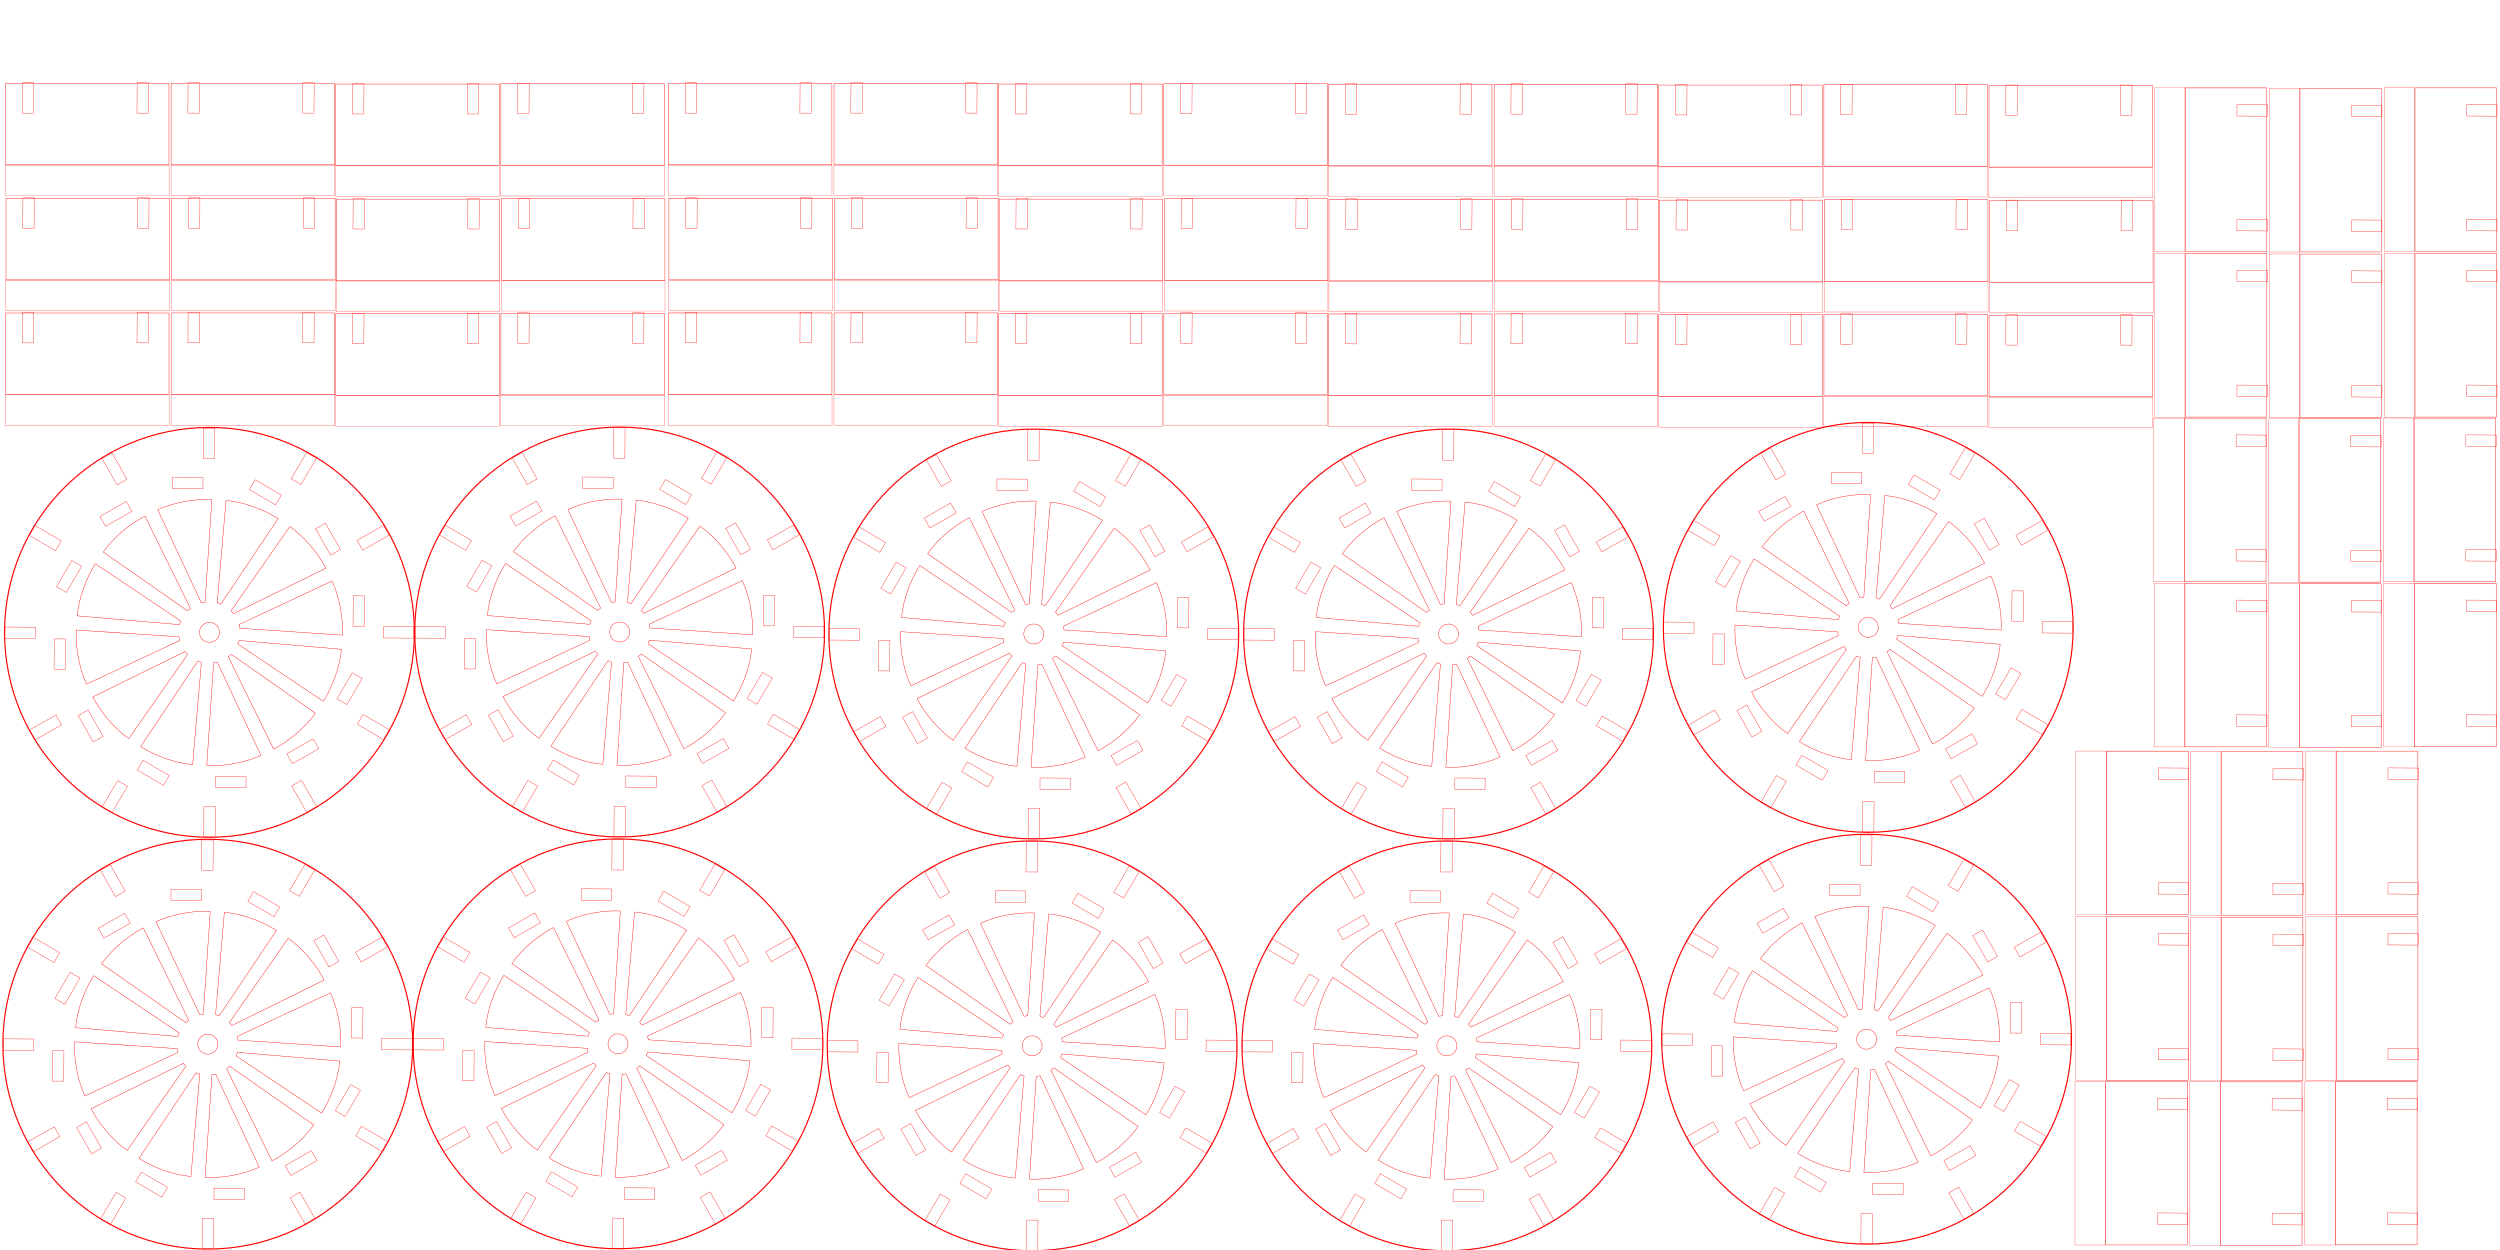 <?xml version="1.0" encoding="UTF-8" standalone="no"?>
<!-- Created with Inkscape (http://www.inkscape.org/) -->

<svg
   xmlns:dc="http://purl.org/dc/elements/1.1/"
   xmlns:cc="http://creativecommons.org/ns#"
   xmlns:rdf="http://www.w3.org/1999/02/22-rdf-syntax-ns#"
   xmlns:svg="http://www.w3.org/2000/svg"
   xmlns="http://www.w3.org/2000/svg"
   xmlns:xlink="http://www.w3.org/1999/xlink"
   xmlns:sodipodi="http://sodipodi.sourceforge.net/DTD/sodipodi-0.dtd"
   xmlns:inkscape="http://www.inkscape.org/namespaces/inkscape"
   width="61cm"
   height="30.5cm"
   viewBox="0 0 2161.417 1080.709"
   id="svg2"
   version="1.1"
   inkscape:version="0.91 r13725"
   sodipodi:docname="model.svg">
  <defs
     id="defs4" />
  <sodipodi:namedview
     id="base"
     pagecolor="#ffffff"
     bordercolor="#666666"
     borderopacity="1.0"
     inkscape:pageopacity="0.0"
     inkscape:pageshadow="2"
     inkscape:zoom="0.9899495"
     inkscape:cx="1930.2898"
     inkscape:cy="657.75428"
     inkscape:document-units="cm"
     inkscape:current-layer="layer1"
     showgrid="true"
     inkscape:window-width="1920"
     inkscape:window-height="1182"
     inkscape:window-x="0"
     inkscape:window-y="0"
     inkscape:window-maximized="1"
     gridtolerance="10"
     units="cm">
    <inkscape:grid
       type="xygrid"
       id="grid3336"
       units="cm"
       spacingx="35.433"
       spacingy="35.433" />
  </sodipodi:namedview>
  <g
     inkscape:groupmode="layer"
     id="layer2"
     inkscape:label="Construction"
     style="display:none"
     transform="translate(0,28.346)">
    <circle
       r="114.985"
       cy="520.866"
       cx="213.098"
       id="path4650"
       style="color:#000000;clip-rule:nonzero;display:inline;overflow:visible;visibility:visible;opacity:1;isolation:auto;mix-blend-mode:normal;color-interpolation:sRGB;color-interpolation-filters:linearRGB;solid-color:#000000;solid-opacity:1;fill:none;fill-opacity:1;fill-rule:evenodd;stroke:#0000ff;stroke-width:0.345;stroke-linecap:butt;stroke-linejoin:round;stroke-miterlimit:4;stroke-dasharray:none;stroke-dashoffset:0;stroke-opacity:1;color-rendering:auto;image-rendering:auto;shape-rendering:auto;text-rendering:auto;enable-background:accumulate" />
    <ellipse
       ry="26.419"
       rx="26.419"
       cy="520.866"
       cx="213.098"
       id="path4648"
       style="color:#000000;clip-rule:nonzero;display:inline;overflow:visible;visibility:visible;opacity:1;isolation:auto;mix-blend-mode:normal;color-interpolation:sRGB;color-interpolation-filters:linearRGB;solid-color:#000000;solid-opacity:1;fill:none;fill-opacity:1;fill-rule:evenodd;stroke:#0000ff;stroke-width:0.319;stroke-linecap:butt;stroke-linejoin:round;stroke-miterlimit:4;stroke-dasharray:none;stroke-dashoffset:0;stroke-opacity:1;color-rendering:auto;image-rendering:auto;shape-rendering:auto;text-rendering:auto;enable-background:accumulate" />
    <rect
       style="color:#000000;clip-rule:nonzero;display:inline;overflow:visible;visibility:visible;opacity:1;isolation:auto;mix-blend-mode:normal;color-interpolation:sRGB;color-interpolation-filters:linearRGB;solid-color:#000000;solid-opacity:1;fill:none;fill-opacity:1;fill-rule:evenodd;stroke:#0000ff;stroke-width:0.354;stroke-linecap:butt;stroke-linejoin:round;stroke-miterlimit:4;stroke-dasharray:none;stroke-dashoffset:0;stroke-opacity:1;color-rendering:auto;image-rendering:auto;shape-rendering:auto;text-rendering:auto;enable-background:accumulate"
       id="rect4174"
       width="176.881"
       height="9.72"
       x="246.727"
       y="500.955"
       inkscape:transform-center-x="-88.302764"
       inkscape:transform-center-y="5.8854654"
       transform="matrix(0.998,0.065,-0.065,0.998,0,0)" />
    <rect
       transform="matrix(1,0.006,-0.004,1,0,0)"
       style="display:inline;fill:none;fill-rule:evenodd;stroke:#ff0000;stroke-width:0.3;stroke-linecap:butt;stroke-linejoin:miter;stroke-miterlimit:4;stroke-dasharray:none;stroke-opacity:1"
       id="use4245-6-6-7"
       width="26.238"
       height="9.818"
       x="3.969"
       y="1042.221" />
  </g>
  <g
     inkscape:groupmode="layer"
     id="layer3"
     inkscape:label="Pieces"
     style="display:none"
     transform="translate(0,28.346)">
    <g
       transform="translate(0,-1.6535434e-6)"
       style="display:inline"
       id="g4353">
      <circle
         cy="520.866"
         cx="213.098"
         id="path3340"
         style="fill:none;fill-rule:evenodd;stroke:#ff0000;stroke-width:1px;stroke-linecap:butt;stroke-linejoin:miter;stroke-opacity:1"
         r="177.165" />
      <g
         transform="translate(-141.232,0)"
         id="g4449"
         inkscape:transform-center-x="-150.71446"
         inkscape:transform-center-y="-13.571603">
        <rect
           transform="matrix(-0.006,1,-1,-0.004,0,0)"
           style="fill:none;fill-rule:evenodd;stroke:#ff0000;stroke-width:0.3;stroke-linecap:butt;stroke-linejoin:miter;stroke-miterlimit:4;stroke-dasharray:none;stroke-opacity:1"
           id="use4421"
           width="26.238"
           height="9.818"
           x="487.388"
           y="-491.37" />
        <path
           style="fill:none;fill-rule:evenodd;stroke:#ff0000;stroke-width:0.354;stroke-linecap:butt;stroke-linejoin:miter;stroke-miterlimit:4;stroke-dasharray:none;stroke-opacity:1"
           d="m 379.954,514.108 0.514,3.26 88.807,5.9 c 0.615,-14.002 -2.137,-32.215 -8.92,-46.797 z"
           id="path4555"
           inkscape:connector-curvature="0"
           sodipodi:nodetypes="ccccc" />
        <use
           height="100%"
           width="100%"
           transform="translate(504.921,-526.358)"
           id="use4273-5"
           xlink:href="#use4245-6-6-7"
           y="0"
           x="0"
           style="display:inline" />
      </g>
      <use
         x="0"
         y="0"
         xlink:href="#g4449"
         inkscape:transform-center-x="-123.78882"
         inkscape:transform-center-y="-80.91807"
         id="use4453"
         transform="matrix(0.866,-0.5,0.5,0.866,-231.998,176.296)"
         width="100%"
         height="100%" />
      <use
         x="0"
         y="0"
         xlink:href="#g4449"
         inkscape:transform-center-x="123.78882"
         inkscape:transform-center-y="80.918066"
         id="use4453-5"
         transform="matrix(-0.866,0.5,-0.5,-0.866,657.947,865.827)"
         width="100%"
         height="100%" />
      <use
         x="0"
         y="0"
         xlink:href="#g4449"
         inkscape:transform-center-x="133.20337"
         inkscape:transform-center-y="-63.633905"
         id="use4453-3"
         transform="matrix(-0.866,-0.5,0.5,-0.866,136.885,1078.802)"
         width="100%"
         height="100%" />
      <use
         x="0"
         y="0"
         xlink:href="#g4449"
         inkscape:transform-center-x="150.71446"
         inkscape:transform-center-y="13.571619"
         id="use4453-56"
         transform="matrix(-1,0,0,-1,425.949,1042.123)"
         width="100%"
         height="100%" />
      <use
         x="0"
         y="0"
         xlink:href="#g4449"
         inkscape:transform-center-x="80.918076"
         inkscape:transform-center-y="-123.78885"
         id="use4453-2"
         transform="matrix(-0.5,-0.866,0.866,-0.5,-131.791,966.034)"
         width="100%"
         height="100%" />
      <use
         x="0"
         y="0"
         xlink:href="#g4449"
         inkscape:transform-center-x="13.57161"
         inkscape:transform-center-y="-150.71446"
         id="use4453-9"
         transform="matrix(0,-1,1,0,-308.087,734.036)"
         width="100%"
         height="100%" />
      <use
         x="0"
         y="0"
         xlink:href="#g4449"
         inkscape:transform-center-x="-63.633934"
         inkscape:transform-center-y="-133.20336"
         id="use4453-1"
         transform="matrix(0.5,-0.866,0.866,0.5,-344.765,444.972)"
         width="100%"
         height="100%" />
      <use
         x="0"
         y="0"
         xlink:href="#g4449"
         inkscape:transform-center-x="-133.20336"
         inkscape:transform-center-y="63.63394"
         id="use4453-5-2"
         transform="matrix(0.866,0.5,-0.5,0.866,289.064,-36.678)"
         width="100%"
         height="100%" />
      <use
         x="0"
         y="0"
         xlink:href="#g4449"
         inkscape:transform-center-x="-80.918071"
         inkscape:transform-center-y="123.78882"
         id="use4453-5-7"
         transform="matrix(0.5,0.866,-0.866,0.5,557.74,76.089)"
         width="100%"
         height="100%" />
      <use
         x="0"
         y="0"
         xlink:href="#g4449"
         inkscape:transform-center-x="-13.571603"
         inkscape:transform-center-y="150.71446"
         id="use4453-5-0"
         transform="matrix(0,1,-1,0,734.036,308.087)"
         width="100%"
         height="100%" />
      <use
         x="0"
         y="0"
         xlink:href="#g4449"
         inkscape:transform-center-x="63.63394"
         inkscape:transform-center-y="133.20336"
         id="use4453-5-9"
         transform="matrix(-0.5,0.866,-0.866,-0.5,770.715,597.151)"
         width="100%"
         height="100%" />
      <ellipse
         ry="8.646"
         rx="8.646"
         cy="520.866"
         cx="213.098"
         id="path4177"
         style="color:#000000;clip-rule:nonzero;display:inline;overflow:visible;visibility:visible;opacity:1;isolation:auto;mix-blend-mode:normal;color-interpolation:sRGB;color-interpolation-filters:linearRGB;solid-color:#000000;solid-opacity:1;fill:none;fill-opacity:1;fill-rule:evenodd;stroke:#ff0000;stroke-width:0.354;stroke-linecap:butt;stroke-linejoin:round;stroke-miterlimit:4;stroke-dasharray:none;stroke-dashoffset:0;stroke-opacity:1;color-rendering:auto;image-rendering:auto;shape-rendering:auto;text-rendering:auto;enable-background:accumulate" />
    </g>
    <g
       id="g4527">
      <use
         height="100%"
         width="100%"
         transform="matrix(0,-1,1,0,-988.937,981.496)"
         id="use4492"
         xlink:href="#use4245-6-6-7"
         y="0"
         x="0"
         style="display:inline" />
      <rect
         y="910.806"
         x="35.61"
         height="70.513"
         width="141.379"
         id="rect4495"
         style="color:#000000;clip-rule:nonzero;display:inline;overflow:visible;visibility:visible;opacity:1;isolation:auto;mix-blend-mode:normal;color-interpolation:sRGB;color-interpolation-filters:linearRGB;solid-color:#000000;solid-opacity:1;fill:none;fill-opacity:1;fill-rule:evenodd;stroke:#ff0000;stroke-width:0.353;stroke-linecap:butt;stroke-linejoin:round;stroke-miterlimit:4;stroke-dasharray:none;stroke-dashoffset:0;stroke-opacity:1;color-rendering:auto;image-rendering:auto;shape-rendering:auto;text-rendering:auto;enable-background:accumulate" />
      <use
         height="100%"
         width="100%"
         transform="matrix(0,-1,1,0,-889.724,981.496)"
         id="use4492-5"
         xlink:href="#use4245-6-6-7"
         y="0"
         x="0"
         style="display:inline" />
      <rect
         y="884.163"
         x="35.541"
         height="26.359"
         width="141.516"
         id="rect4495-6"
         style="color:#000000;clip-rule:nonzero;display:inline;overflow:visible;visibility:visible;opacity:1;isolation:auto;mix-blend-mode:normal;color-interpolation:sRGB;color-interpolation-filters:linearRGB;solid-color:#000000;solid-opacity:1;fill:none;fill-opacity:1;fill-rule:evenodd;stroke:#ff0000;stroke-width:0.216;stroke-linecap:butt;stroke-linejoin:round;stroke-miterlimit:4;stroke-dasharray:none;stroke-dashoffset:0;stroke-opacity:1;color-rendering:auto;image-rendering:auto;shape-rendering:auto;text-rendering:auto;enable-background:accumulate" />
    </g>
  </g>
  <g
     inkscape:label="Impression"
     inkscape:groupmode="layer"
     id="layer1"
     transform="translate(0,28.346)"
     style="display:inline">
    <g
       id="g4312">
      <use
         height="100%"
         width="100%"
         transform="translate(-33.431,353.543)"
         id="use4386"
         xlink:href="#g4353"
         y="0"
         x="0" />
      <use
         height="100%"
         width="100%"
         transform="translate(-32.002,-2.505)"
         id="use4386-3"
         xlink:href="#g4353"
         y="0"
         x="0"
         style="display:inline" />
    </g>
    <use
       style="display:inline"
       x="0"
       y="0"
       xlink:href="#g4527"
       id="use4544-9-1"
       width="100%"
       height="100%"
       transform="matrix(0,1,-1,0,667.842,458.359)" />
    <g
       style="display:inline"
       id="g4312-7"
       transform="translate(354.634,-0.281)">
      <use
         height="100%"
         width="100%"
         transform="translate(-33.431,353.543)"
         id="use4386-0"
         xlink:href="#g4353"
         y="0"
         x="0" />
      <use
         height="100%"
         width="100%"
         transform="translate(-32.002,-2.505)"
         id="use4386-3-4"
         xlink:href="#g4353"
         y="0"
         x="0"
         style="display:inline" />
    </g>
    <g
       style="display:inline"
       id="g4312-4"
       transform="translate(712.688,1.429)">
      <use
         height="100%"
         width="100%"
         transform="translate(-33.431,353.543)"
         id="use4386-2"
         xlink:href="#g4353"
         y="0"
         x="0" />
      <use
         height="100%"
         width="100%"
         transform="translate(-32.002,-2.505)"
         id="use4386-3-9"
         xlink:href="#g4353"
         y="0"
         x="0"
         style="display:inline" />
    </g>
    <g
       style="display:inline"
       id="g4312-4-0"
       transform="translate(1071.26,1.429)">
      <use
         height="100%"
         width="100%"
         transform="translate(-33.431,353.543)"
         id="use4386-2-5"
         xlink:href="#g4353"
         y="0"
         x="0" />
      <use
         height="100%"
         width="100%"
         transform="translate(-32.002,-2.505)"
         id="use4386-3-9-0"
         xlink:href="#g4353"
         y="0"
         x="0"
         style="display:inline" />
    </g>
    <g
       id="g4438"
       transform="translate(3.143,102)">
      <use
         transform="matrix(-1,0,0,-1,178.587,1121.564)"
         height="100%"
         width="100%"
         id="use4544"
         xlink:href="#g4527"
         y="0"
         x="0"
         style="display:inline" />
      <use
         transform="matrix(-1,0,0,-1,179.015,1022.423)"
         height="100%"
         width="100%"
         id="use4544-9-9"
         xlink:href="#g4527"
         y="0"
         x="0"
         style="display:inline" />
      <use
         transform="matrix(-1,0,0,-1,178.559,922.958)"
         height="100%"
         width="100%"
         id="use4544-9-62"
         xlink:href="#g4527"
         y="0"
         x="0"
         style="display:inline" />
      <use
         transform="matrix(-1,0,0,-1,321.813,1121.547)"
         height="100%"
         width="100%"
         id="use4544-94"
         xlink:href="#g4527"
         y="0"
         x="0"
         style="display:inline" />
      <use
         transform="matrix(-1,0,0,-1,322.242,1022.407)"
         height="100%"
         width="100%"
         id="use4544-9-9-2"
         xlink:href="#g4527"
         y="0"
         x="0"
         style="display:inline" />
      <use
         transform="matrix(-1,0,0,-1,321.785,922.942)"
         height="100%"
         width="100%"
         id="use4544-9-62-6"
         xlink:href="#g4527"
         y="0"
         x="0"
         style="display:inline" />
      <use
         transform="matrix(-1,0,0,-1,464.099,1122.262)"
         height="100%"
         width="100%"
         id="use4544-4"
         xlink:href="#g4527"
         y="0"
         x="0"
         style="display:inline" />
      <use
         transform="matrix(-1,0,0,-1,464.528,1023.121)"
         height="100%"
         width="100%"
         id="use4544-9-9-8"
         xlink:href="#g4527"
         y="0"
         x="0"
         style="display:inline" />
      <use
         transform="matrix(-1,0,0,-1,464.071,923.656)"
         height="100%"
         width="100%"
         id="use4544-9-62-8"
         xlink:href="#g4527"
         y="0"
         x="0"
         style="display:inline" />
      <use
         transform="matrix(-1,0,0,-1,606.918,1121.863)"
         height="100%"
         width="100%"
         id="use4544-3"
         xlink:href="#g4527"
         y="0"
         x="0"
         style="display:inline" />
      <use
         transform="matrix(-1,0,0,-1,607.346,1022.723)"
         height="100%"
         width="100%"
         id="use4544-9-9-6"
         xlink:href="#g4527"
         y="0"
         x="0"
         style="display:inline" />
      <use
         transform="matrix(-1,0,0,-1,606.889,923.257)"
         height="100%"
         width="100%"
         id="use4544-9-62-7"
         xlink:href="#g4527"
         y="0"
         x="0"
         style="display:inline" />
    </g>
    <g
       style="display:inline"
       id="g4438-5"
       transform="translate(576.286,101.991)">
      <use
         transform="matrix(-1,0,0,-1,178.587,1121.564)"
         height="100%"
         width="100%"
         id="use4544-35"
         xlink:href="#g4527"
         y="0"
         x="0"
         style="display:inline" />
      <use
         transform="matrix(-1,0,0,-1,179.015,1022.423)"
         height="100%"
         width="100%"
         id="use4544-9-9-62"
         xlink:href="#g4527"
         y="0"
         x="0"
         style="display:inline" />
      <use
         transform="matrix(-1,0,0,-1,178.559,922.958)"
         height="100%"
         width="100%"
         id="use4544-9-62-9"
         xlink:href="#g4527"
         y="0"
         x="0"
         style="display:inline" />
      <use
         transform="matrix(-1,0,0,-1,321.813,1121.547)"
         height="100%"
         width="100%"
         id="use4544-94-1"
         xlink:href="#g4527"
         y="0"
         x="0"
         style="display:inline" />
      <use
         transform="matrix(-1,0,0,-1,322.242,1022.407)"
         height="100%"
         width="100%"
         id="use4544-9-9-2-2"
         xlink:href="#g4527"
         y="0"
         x="0"
         style="display:inline" />
      <use
         transform="matrix(-1,0,0,-1,321.785,922.942)"
         height="100%"
         width="100%"
         id="use4544-9-62-6-7"
         xlink:href="#g4527"
         y="0"
         x="0"
         style="display:inline" />
      <use
         transform="matrix(-1,0,0,-1,464.099,1122.262)"
         height="100%"
         width="100%"
         id="use4544-4-0"
         xlink:href="#g4527"
         y="0"
         x="0"
         style="display:inline" />
      <use
         transform="matrix(-1,0,0,-1,464.528,1023.121)"
         height="100%"
         width="100%"
         id="use4544-9-9-8-9"
         xlink:href="#g4527"
         y="0"
         x="0"
         style="display:inline" />
      <use
         transform="matrix(-1,0,0,-1,464.071,923.656)"
         height="100%"
         width="100%"
         id="use4544-9-62-8-3"
         xlink:href="#g4527"
         y="0"
         x="0"
         style="display:inline" />
      <use
         transform="matrix(-1,0,0,-1,606.918,1121.863)"
         height="100%"
         width="100%"
         id="use4544-3-6"
         xlink:href="#g4527"
         y="0"
         x="0"
         style="display:inline" />
      <use
         transform="matrix(-1,0,0,-1,607.346,1022.723)"
         height="100%"
         width="100%"
         id="use4544-9-9-6-0"
         xlink:href="#g4527"
         y="0"
         x="0"
         style="display:inline" />
      <use
         transform="matrix(-1,0,0,-1,606.889,923.257)"
         height="100%"
         width="100%"
         id="use4544-9-62-7-6"
         xlink:href="#g4527"
         y="0"
         x="0"
         style="display:inline" />
    </g>
    <g
       style="display:inline"
       id="g4438-2"
       transform="translate(1146.988,102.857)">
      <use
         transform="matrix(-1,0,0,-1,178.587,1121.564)"
         height="100%"
         width="100%"
         id="use4544-6"
         xlink:href="#g4527"
         y="0"
         x="0"
         style="display:inline" />
      <use
         transform="matrix(-1,0,0,-1,179.015,1022.423)"
         height="100%"
         width="100%"
         id="use4544-9-9-1"
         xlink:href="#g4527"
         y="0"
         x="0"
         style="display:inline" />
      <use
         transform="matrix(-1,0,0,-1,178.559,922.958)"
         height="100%"
         width="100%"
         id="use4544-9-62-87"
         xlink:href="#g4527"
         y="0"
         x="0"
         style="display:inline" />
      <use
         transform="matrix(-1,0,0,-1,321.813,1121.547)"
         height="100%"
         width="100%"
         id="use4544-94-9"
         xlink:href="#g4527"
         y="0"
         x="0"
         style="display:inline" />
      <use
         transform="matrix(-1,0,0,-1,322.242,1022.407)"
         height="100%"
         width="100%"
         id="use4544-9-9-2-20"
         xlink:href="#g4527"
         y="0"
         x="0"
         style="display:inline" />
      <use
         transform="matrix(-1,0,0,-1,321.785,922.942)"
         height="100%"
         width="100%"
         id="use4544-9-62-6-2"
         xlink:href="#g4527"
         y="0"
         x="0"
         style="display:inline" />
      <use
         transform="matrix(-1,0,0,-1,464.099,1122.262)"
         height="100%"
         width="100%"
         id="use4544-4-3"
         xlink:href="#g4527"
         y="0"
         x="0"
         style="display:inline" />
      <use
         transform="matrix(-1,0,0,-1,464.528,1023.121)"
         height="100%"
         width="100%"
         id="use4544-9-9-8-7"
         xlink:href="#g4527"
         y="0"
         x="0"
         style="display:inline" />
      <use
         transform="matrix(-1,0,0,-1,464.071,923.656)"
         height="100%"
         width="100%"
         id="use4544-9-62-8-5"
         xlink:href="#g4527"
         y="0"
         x="0"
         style="display:inline" />
      <use
         transform="matrix(-1,0,0,-1,606.918,1121.863)"
         height="100%"
         width="100%"
         id="use4544-3-9"
         xlink:href="#g4527"
         y="0"
         x="0"
         style="display:inline" />
      <use
         transform="matrix(-1,0,0,-1,607.346,1022.723)"
         height="100%"
         width="100%"
         id="use4544-9-9-6-2"
         xlink:href="#g4527"
         y="0"
         x="0"
         style="display:inline" />
      <use
         transform="matrix(-1,0,0,-1,606.889,923.257)"
         height="100%"
         width="100%"
         id="use4544-9-62-7-2"
         xlink:href="#g4527"
         y="0"
         x="0"
         style="display:inline" />
    </g>
    <g
       style="display:inline"
       id="g4312-4-0-8"
       transform="translate(1434.117,-4.308)">
      <use
         height="100%"
         width="100%"
         transform="translate(-33.431,353.543)"
         id="use4386-2-5-9"
         xlink:href="#g4353"
         y="0"
         x="0" />
      <use
         height="100%"
         width="100%"
         transform="translate(-32.002,-2.505)"
         id="use4386-3-9-0-7"
         xlink:href="#g4353"
         y="0"
         x="0"
         style="display:inline" />
    </g>
    <g
       style="display:inline"
       id="g4438-2-3"
       transform="matrix(0,1,-1,0,2100.064,46.056)">
      <use
         transform="matrix(-1,0,0,-1,178.587,1121.564)"
         height="100%"
         width="100%"
         id="use4544-6-6"
         xlink:href="#g4527"
         y="0"
         x="0"
         style="display:inline" />
      <use
         transform="matrix(-1,0,0,-1,179.015,1022.423)"
         height="100%"
         width="100%"
         id="use4544-9-9-1-1"
         xlink:href="#g4527"
         y="0"
         x="0"
         style="display:inline" />
      <use
         transform="matrix(-1,0,0,-1,178.559,922.958)"
         height="100%"
         width="100%"
         id="use4544-9-62-87-2"
         xlink:href="#g4527"
         y="0"
         x="0"
         style="display:inline" />
      <use
         transform="matrix(-1,0,0,-1,321.813,1121.547)"
         height="100%"
         width="100%"
         id="use4544-94-9-9"
         xlink:href="#g4527"
         y="0"
         x="0"
         style="display:inline" />
      <use
         transform="matrix(-1,0,0,-1,322.242,1022.407)"
         height="100%"
         width="100%"
         id="use4544-9-9-2-20-3"
         xlink:href="#g4527"
         y="0"
         x="0"
         style="display:inline" />
      <use
         transform="matrix(-1,0,0,-1,321.785,922.942)"
         height="100%"
         width="100%"
         id="use4544-9-62-6-2-1"
         xlink:href="#g4527"
         y="0"
         x="0"
         style="display:inline" />
      <use
         transform="matrix(-1,0,0,-1,464.099,1122.262)"
         height="100%"
         width="100%"
         id="use4544-4-3-9"
         xlink:href="#g4527"
         y="0"
         x="0"
         style="display:inline" />
      <use
         transform="matrix(-1,0,0,-1,464.528,1023.121)"
         height="100%"
         width="100%"
         id="use4544-9-9-8-7-4"
         xlink:href="#g4527"
         y="0"
         x="0"
         style="display:inline" />
      <use
         transform="matrix(-1,0,0,-1,464.071,923.656)"
         height="100%"
         width="100%"
         id="use4544-9-62-8-5-7"
         xlink:href="#g4527"
         y="0"
         x="0"
         style="display:inline" />
      <use
         transform="matrix(-1,0,0,-1,606.918,1121.863)"
         height="100%"
         width="100%"
         id="use4544-3-9-8"
         xlink:href="#g4527"
         y="0"
         x="0"
         style="display:inline" />
      <use
         transform="matrix(-1,0,0,-1,607.346,1022.723)"
         height="100%"
         width="100%"
         id="use4544-9-9-6-2-4"
         xlink:href="#g4527"
         y="0"
         x="0"
         style="display:inline" />
      <use
         transform="matrix(-1,0,0,-1,606.889,923.257)"
         height="100%"
         width="100%"
         id="use4544-9-62-7-2-5"
         xlink:href="#g4527"
         y="0"
         x="0"
         style="display:inline" />
    </g>
    <g
       id="g4668"
       transform="translate(-26,24)">
      <g
         id="g4679"
         transform="translate(-12.857,-42.857)">
        <use
           style="display:inline"
           x="0"
           y="0"
           xlink:href="#g4527"
           id="use4544-6-6-3"
           width="100%"
           height="100%"
           transform="matrix(0,-1,1,0,949.357,816.933)" />
        <use
           style="display:inline"
           x="0"
           y="0"
           xlink:href="#g4527"
           id="use4544-9-9-1-1-6"
           width="100%"
           height="100%"
           transform="matrix(0,-1,1,0,1048.498,817.361)" />
        <use
           style="display:inline"
           x="0"
           y="0"
           xlink:href="#g4527"
           id="use4544-9-62-87-2-1"
           width="100%"
           height="100%"
           transform="matrix(0,-1,1,0,1147.963,816.905)" />
        <use
           style="display:inline"
           x="0"
           y="0"
           xlink:href="#g4527"
           id="use4544-94-9-9-0"
           width="100%"
           height="100%"
           transform="matrix(0,-1,1,0,949.374,960.159)" />
        <use
           style="display:inline"
           x="0"
           y="0"
           xlink:href="#g4527"
           id="use4544-9-9-2-20-3-6"
           width="100%"
           height="100%"
           transform="matrix(0,-1,1,0,1048.515,960.588)" />
        <use
           style="display:inline"
           x="0"
           y="0"
           xlink:href="#g4527"
           id="use4544-9-62-6-2-1-3"
           width="100%"
           height="100%"
           transform="matrix(0,-1,1,0,1147.98,960.131)" />
        <use
           style="display:inline"
           x="0"
           y="0"
           xlink:href="#g4527"
           id="use4544-4-3-9-2"
           width="100%"
           height="100%"
           transform="matrix(0,-1,1,0,948.66,1102.445)" />
        <use
           style="display:inline"
           x="0"
           y="0"
           xlink:href="#g4527"
           id="use4544-9-9-8-7-4-0"
           width="100%"
           height="100%"
           transform="matrix(0,-1,1,0,1047.8,1102.873)" />
        <use
           style="display:inline"
           x="0"
           y="0"
           xlink:href="#g4527"
           id="use4544-9-62-8-5-7-6"
           width="100%"
           height="100%"
           transform="matrix(0,-1,1,0,1147.266,1102.417)" />
      </g>
    </g>
    <g
       id="g4690"
       transform="matrix(0,-1,1,0,651.379,2174.566)">
      <use
         transform="matrix(0,-1,1,0,949.058,1245.264)"
         height="100%"
         width="100%"
         id="use4544-3-9-8-1"
         xlink:href="#g4527"
         y="0"
         x="0"
         style="display:inline" />
      <use
         transform="matrix(0,-1,1,0,1048.199,1245.692)"
         height="100%"
         width="100%"
         id="use4544-9-9-6-2-4-5"
         xlink:href="#g4527"
         y="0"
         x="0"
         style="display:inline" />
      <use
         transform="matrix(0,-1,1,0,1147.664,1245.236)"
         height="100%"
         width="100%"
         id="use4544-9-62-7-2-5-5"
         xlink:href="#g4527"
         y="0"
         x="0"
         style="display:inline" />
    </g>
  </g>
</svg>
